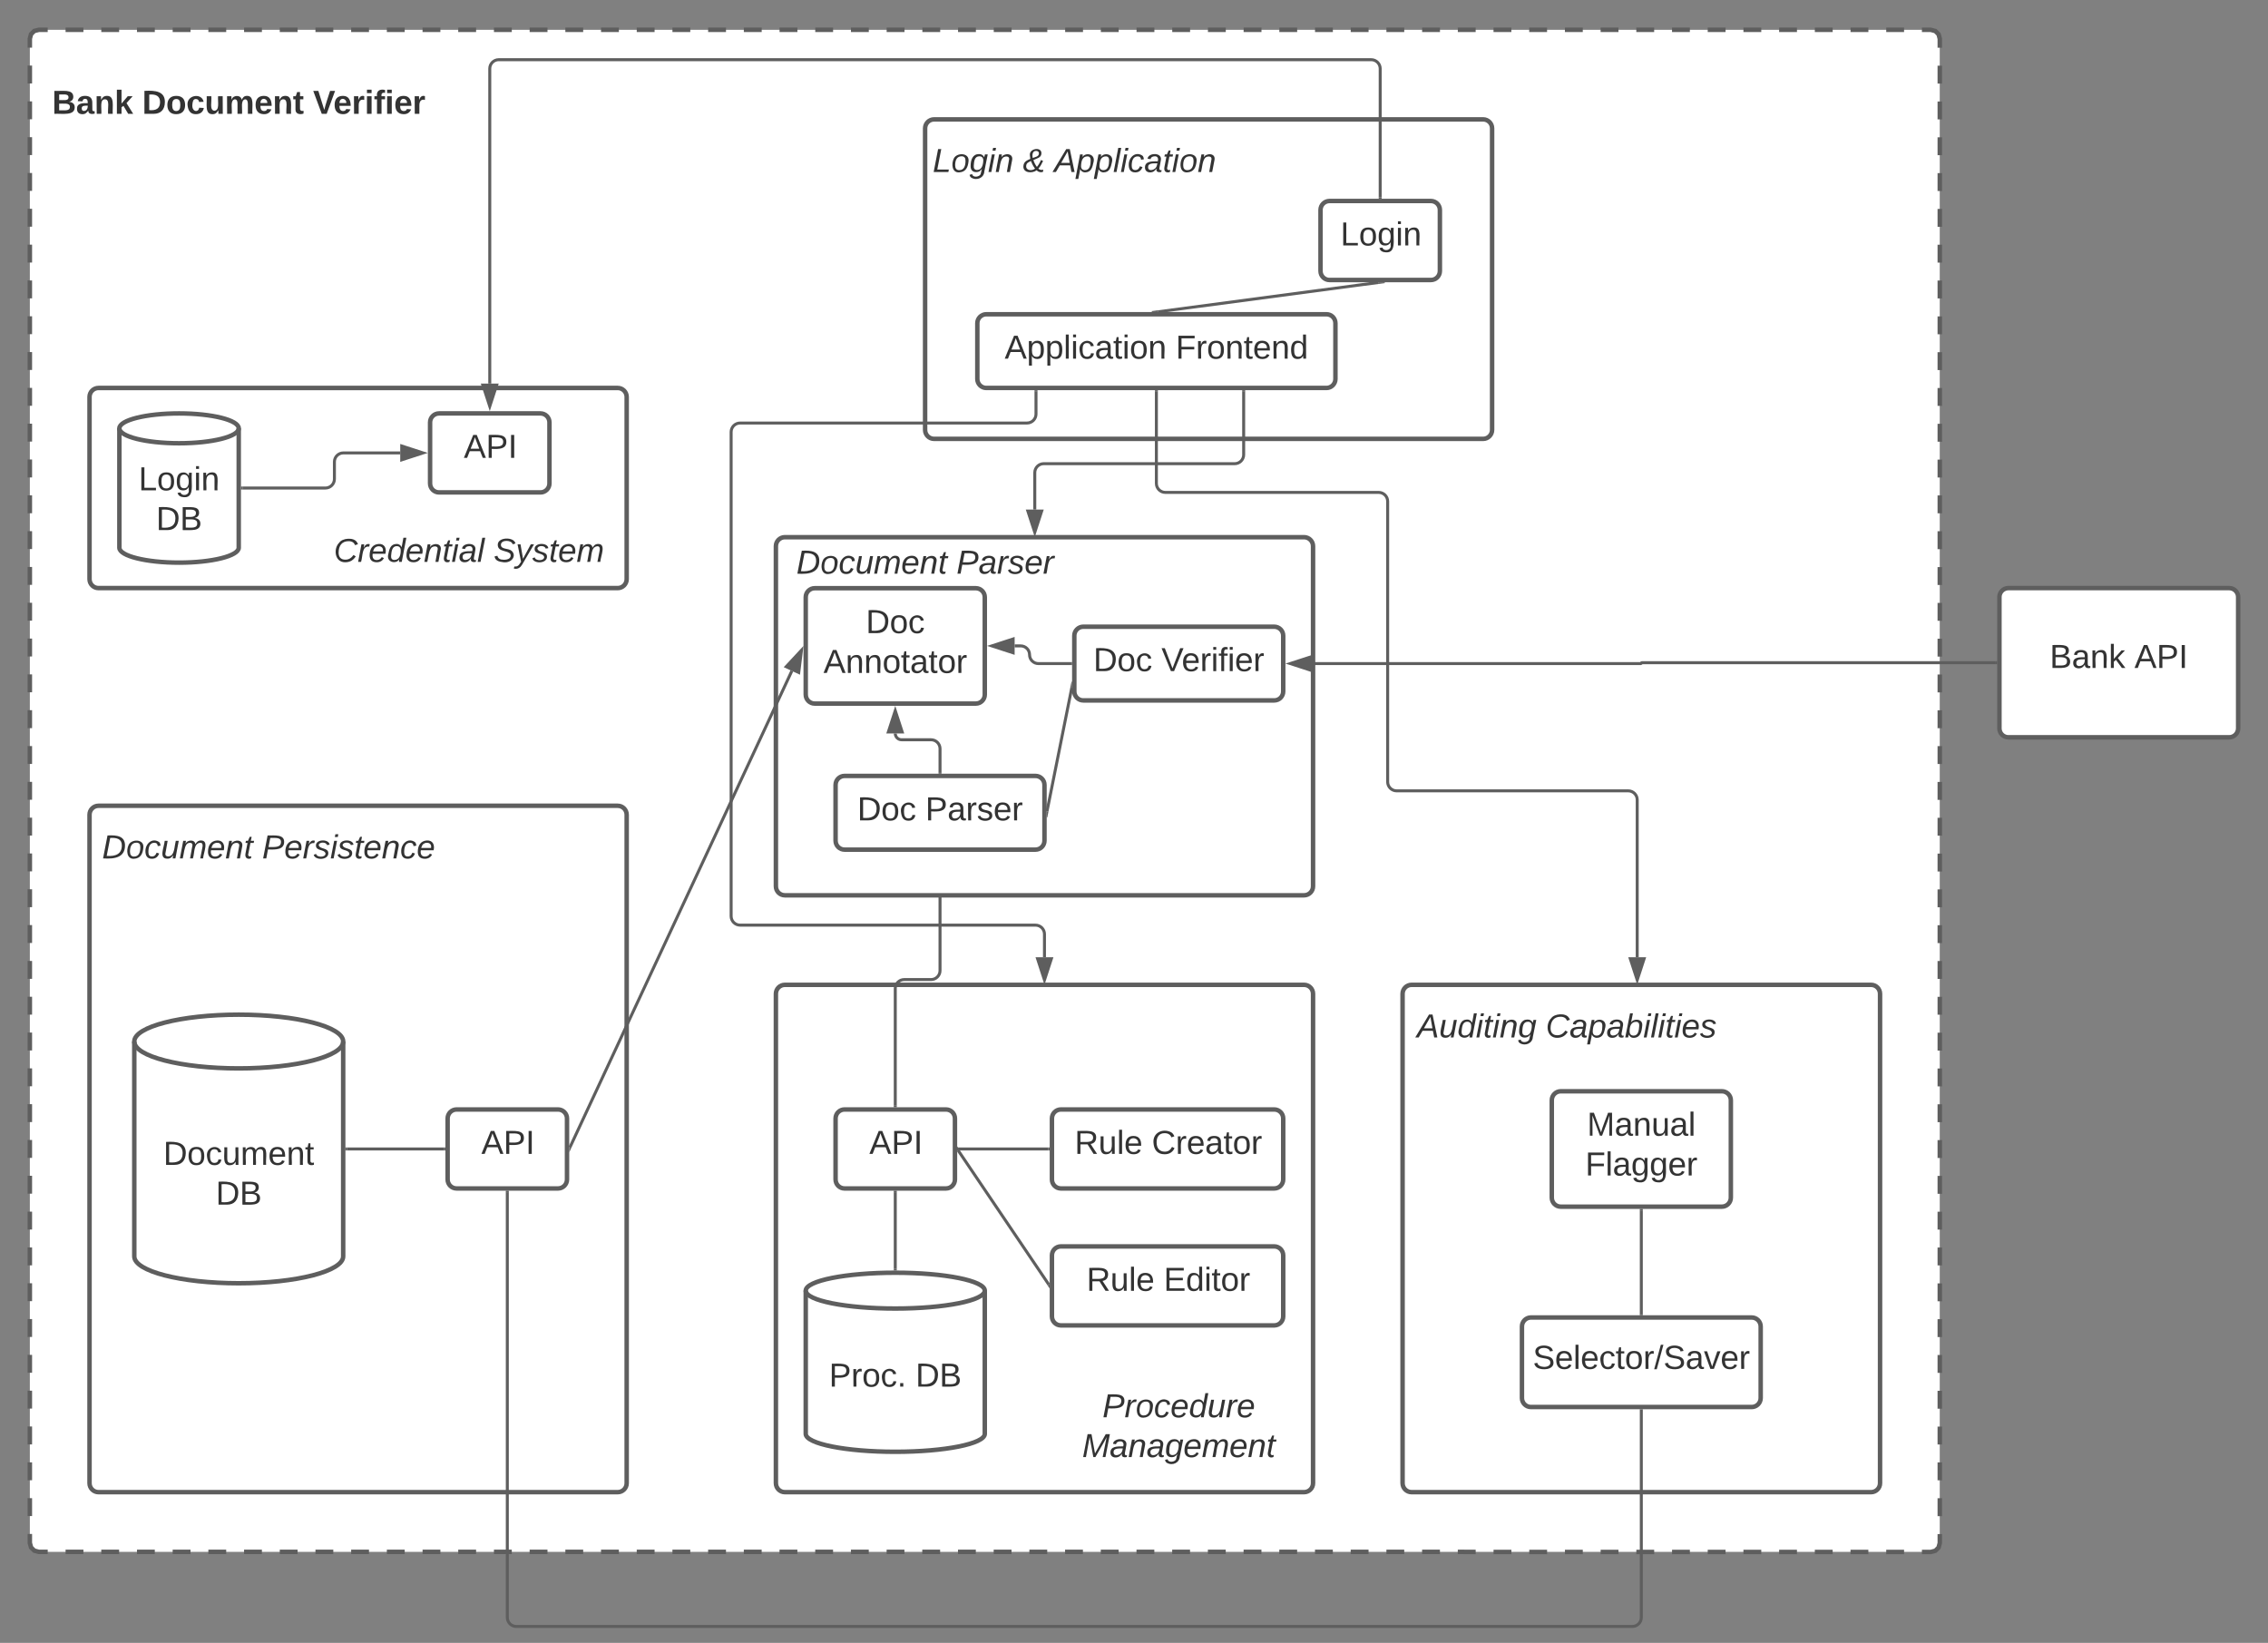 <svg xmlns="http://www.w3.org/2000/svg" xmlns:xlink="http://www.w3.org/1999/xlink" xmlns:lucid="lucid" width="1520" height="1101"><rect width="100%" height="100%" fill="#808080" stroke="none"/><g transform="translate(-400 -100)" lucid:page-tab-id="0_0"><path d="M420 126c0-3.3 2.7-6 6-6h1268c3.3 0 6 2.7 6 6v1008c0 3.3-2.7 6-6 6H426c-3.3 0-6-2.7-6-6z" fill="#fff"/><path d="M443.94 120h11.97m11.97 0h11.96m11.96 0h11.95m11.97 0h11.96m11.96 0h11.96m11.97 0h11.96m11.96 0h11.95m11.97 0h11.96m11.96 0h11.96m11.96 0h11.97m11.96 0h11.95m11.96 0h11.98m11.96 0H743m11.96 0h11.96m11.97 0h11.95m11.96 0h11.97m11.97 0h11.96m11.96 0h11.96m11.96 0h11.97m11.96 0h11.97m11.96 0h11.97m11.96 0h11.96m11.96 0h11.97m11.96 0h11.97m11.96 0h11.96m11.96 0h11.96m11.96 0h11.96m11.97 0h11.97m11.96 0h11.96m11.95 0h11.97m11.96 0h11.96m11.96 0h11.97m11.96 0h11.96m11.95 0h11.97m11.96 0h11.96m11.96 0h11.96m11.97 0h11.96m11.95 0h11.96m11.98 0h11.96m11.96 0h11.96m11.96 0h11.97m11.95 0h11.96m11.97 0h11.97m11.96 0h11.96m11.96 0h11.96m11.97 0h11.96m11.97 0h11.96m11.97 0h11.96m11.96 0h11.96m11.97 0h11.96m11.97 0h11.96m11.96 0h11.96m11.96 0h5.98l3.03.82 2.15 2.15.82 3.03v6m0 12v12m0 12v12m0 12v12m0 12v12m0 12v12m0 12v12m0 12v12m0 12v12m0 12v12m0 12v12m0 12v12m0 12v12m0 12v12m0 12v12m0 12v12m0 12v12m0 12v12m0 12v12m0 12v12m0 12v12m0 12v12m0 12v12m0 12v12m0 12v12m0 12v12m0 12v12m0 12v12m0 12v12m0 12v12m0 12v12m0 12v12m0 12v12m0 12v12m0 12v12m0 12v12m0 12v12m0 12v12m0 12v12m0 12v12m0 12v12m0 12v12m0 12v6l-.82 3.03-2.15 2.15-3.03.82h-5.98m-11.96 0h-11.97m-11.97 0h-11.96m-11.96 0h-11.95m-11.97 0h-11.96m-11.96 0h-11.96m-11.97 0h-11.96m-11.96 0h-11.95m-11.97 0h-11.96m-11.96 0h-11.96m-11.96 0h-11.97m-11.96 0h-11.95m-11.96 0h-11.98m-11.96 0H1377m-11.96 0h-11.96m-11.97 0h-11.95m-11.96 0h-11.97m-11.97 0h-11.96m-11.96 0h-11.96m-11.96 0h-11.97m-11.96 0h-11.97m-11.96 0h-11.97m-11.96 0h-11.96m-11.96 0h-11.97m-11.96 0h-11.97m-11.96 0h-11.96m-11.96 0h-11.96m-11.96 0h-11.96m-11.97 0h-11.97m-11.96 0H994.2m-11.95 0h-11.97m-11.96 0h-11.96m-11.96 0h-11.97m-11.96 0H898.5m-11.95 0h-11.97m-11.96 0h-11.96m-11.96 0h-11.96m-11.97 0H802.8m-11.95 0H778.9m-11.98 0h-11.96m-11.96 0h-11.96m-11.96 0H707.1m-11.95 0H683.2m-11.97 0h-11.97m-11.96 0h-11.96m-11.96 0h-11.96m-11.97 0H587.5m-11.97 0h-11.96m-11.97 0h-11.96m-11.96 0h-11.96m-11.97 0H491.8m-11.97 0h-11.96m-11.96 0h-11.96m-11.96 0H426l-3.03-.82-2.15-2.15-.82-3.03v-6m0-12v-12m0-12v-12m0-12v-12m0-12v-12m0-12v-12m0-12v-12m0-12v-12m0-12v-12m0-12v-12m0-12v-12m0-12v-12m0-12v-12m0-12v-12m0-12v-12m0-12v-12m0-12v-12m0-12v-12m0-12v-12m0-12v-12m0-12v-12m0-12v-12m0-12v-12m0-12v-12m0-12v-12m0-12v-12m0-12v-12m0-12v-12m0-12v-12m0-12v-12m0-12v-12m0-12v-12m0-12v-12m0-12v-12m0-12v-12m0-12v-12m0-12v-12m0-12v-12m0-12v-12m0-12v-12m0-12v-12m0-12v-12m0-12v-6l.82-3.03 2.15-2.15L426 120h5.98" stroke="#5e5e5e" stroke-width="3" fill="none"/><path d="M420 146c0-3.3 2.7-6 6-6h268c3.3 0 6 2.7 6 6v51.33c0 3.32-2.7 6-6 6H426c-3.3 0-6-2.68-6-6z" stroke="#000" stroke-opacity="0" stroke-width="3" fill="#fff" fill-opacity="0"/><use xlink:href="#a" transform="matrix(1,0,0,1,425,145) translate(9.938 31.278)"/><use xlink:href="#b" transform="matrix(1,0,0,1,425,145) translate(70.309 31.278)"/><use xlink:href="#c" transform="matrix(1,0,0,1,425,145) translate(184.815 31.278)"/><path d="M460 366c0-3.3 2.7-6 6-6h348c3.3 0 6 2.7 6 6v122.12c0 3.3-2.7 6-6 6H466c-3.3 0-6-2.7-6-6z" stroke="#5e5e5e" stroke-width="3" fill="#fff"/><path d="M608.24 455.4c0-3.3 2.68-6 6-6H814c3.3 0 6 2.7 6 6v32.72c0 3.3-2.7 6-6 6H614.24c-3.32 0-6-2.7-6-6z" stroke="#000" stroke-opacity="0" stroke-width="3" fill="#fff" fill-opacity="0"/><use xlink:href="#d" transform="matrix(1,0,0,1,613.235,454.412) translate(10.414 22.153)"/><use xlink:href="#e" transform="matrix(1,0,0,1,613.235,454.412) translate(117.574 22.153)"/><path d="M560 467.06c0 5.52-17.9 10-40 10s-40-4.48-40-10v-80c0-5.52 17.9-10 40-10s40 4.48 40 10z" stroke="#5e5e5e" stroke-width="3" fill="#fff"/><path d="M560 387.06c0 5.52-17.9 10-40 10s-40-4.48-40-10" stroke="#5e5e5e" stroke-width="3" fill="none"/><use xlink:href="#f" transform="matrix(1,0,0,1,485,402.059) translate(7.87 26.528)"/><use xlink:href="#g" transform="matrix(1,0,0,1,485,402.059) translate(19.599 53.194)"/><path d="M688.24 383.06c0-3.3 2.68-6 6-6h68c3.3 0 6 2.7 6 6V424c0 3.3-2.7 6-6 6h-68c-3.32 0-6-2.7-6-6z" stroke="#5e5e5e" stroke-width="3" fill="#fff"/><use xlink:href="#h" transform="matrix(1,0,0,1,700.235,389.059) translate(10.599 17.778)"/><path d="M562.5 427.06h55.62c3.3 0 6-2.7 6-6v-11.53c0-3.3 2.68-6 6-6h38.1" stroke="#5e5e5e" stroke-width="2" fill="none"/><path d="M562.53 428.06h-1.03v-2h1.03z" fill="#5e5e5e"/><path d="M683.5 403.53l-14.27 4.63v-9.27z" stroke="#5e5e5e" stroke-width="2" fill="#5e5e5e"/><path d="M1080 532.86h4.08c3.27 0 5.92 2.65 5.92 5.92s2.65 5.93 5.92 5.93h21.58" stroke="#5e5e5e" stroke-width="2" fill="none"/><path d="M1064.74 532.86l14.26-4.64v9.27z" stroke="#5e5e5e" stroke-width="2" fill="#5e5e5e"/><path d="M1118.5 545.7h-1.03v-2h1.03z" fill="#5e5e5e"/><path d="M920 766c0-3.3 2.7-6 6-6h348c3.3 0 6 2.7 6 6v328c0 3.3-2.7 6-6 6H926c-3.3 0-6-2.7-6-6z" stroke="#5e5e5e" stroke-width="3" fill="#fff"/><path d="M1060 1060.94c0 6.63-26.86 12-60 12s-60-5.37-60-12v-96c0-6.63 26.86-12 60-12s60 5.37 60 12z" stroke="#5e5e5e" stroke-width="3" fill="#fff"/><path d="M1060 964.94c0 6.63-26.86 12-60 12s-60-5.37-60-12" stroke="#5e5e5e" stroke-width="3" fill="none"/><use xlink:href="#i" transform="matrix(1,0,0,1,945,981.941) translate(10.617 47.34)"/><use xlink:href="#g" transform="matrix(1,0,0,1,945,981.941) translate(68.58 47.34)"/><path d="M960 849.53c0-3.3 2.7-6 6-6h68c3.3 0 6 2.7 6 6v40.94c0 3.3-2.7 6-6 6h-68c-3.3 0-6-2.7-6-6z" stroke="#5e5e5e" stroke-width="3" fill="#fff"/><use xlink:href="#h" transform="matrix(1,0,0,1,972,855.529) translate(10.599 17.778)"/><path d="M1000 898.97v51.47" stroke="#5e5e5e" stroke-width="2" fill="none"/><path d="M1001 899h-2v-1.03h2zM1001 951.48l-1-.04-1 .03v-1.06h2z" fill="#5e5e5e"/><path d="M1030 689.4v61.07c0 3.3-2.7 6-6 6h-18c-3.3 0-6 2.7-6 6v78.56" stroke="#5e5e5e" stroke-width="2" fill="none"/><path d="M1030 674.15l4.64 14.26h-9.28z" stroke="#5e5e5e" stroke-width="2" fill="#5e5e5e"/><path d="M1001 842.03h-2V841h2z" fill="#5e5e5e"/><path d="M1120 1033.06c0-3.3 2.7-6 6-6h128c3.3 0 6 2.7 6 6v51.33c0 3.3-2.7 6-6 6h-128c-3.3 0-6-2.7-6-6z" stroke="#000" stroke-opacity="0" stroke-width="3" fill="#fff" fill-opacity="0"/><use xlink:href="#j" transform="matrix(1,0,0,1,1125,1032.059) translate(13.827 17.778)"/><use xlink:href="#k" transform="matrix(1,0,0,1,1125,1032.059) translate(0.247 44.444)"/><path d="M460 646c0-3.3 2.7-6 6-6h348c3.3 0 6 2.7 6 6v448c0 3.3-2.7 6-6 6H466c-3.3 0-6-2.7-6-6zM1740 500.12c0-3.32 2.7-6 6-6h148c3.3 0 6 2.68 6 6v88c0 3.3-2.7 6-6 6h-148c-3.3 0-6-2.7-6-6z" stroke="#5e5e5e" stroke-width="3" fill="#fff"/><use xlink:href="#l" transform="matrix(1,0,0,1,1752,506.118) translate(21.704 41.528)"/><use xlink:href="#m" transform="matrix(1,0,0,1,1752,506.118) translate(78.494 41.528)"/><path d="M460 646c0-3.3 2.7-6 6-6h228c3.3 0 6 2.7 6 6v48c0 3.3-2.7 6-6 6H466c-3.3 0-6-2.7-6-6z" stroke="#000" stroke-opacity="0" stroke-width="3" fill="#fff" fill-opacity="0"/><use xlink:href="#n" transform="matrix(1,0,0,1,465,645) translate(3.395 30.278)"/><use xlink:href="#o" transform="matrix(1,0,0,1,465,645) translate(110.679 30.278)"/><path d="M630 942c0 9.94-31.34 18-70 18s-70-8.06-70-18V798c0-9.94 31.34-18 70-18s70 8.06 70 18z" stroke="#5e5e5e" stroke-width="3" fill="#fff"/><path d="M630 798c0 9.94-31.34 18-70 18s-70-8.06-70-18" stroke="#5e5e5e" stroke-width="3" fill="none"/><use xlink:href="#p" transform="matrix(1,0,0,1,495,821) translate(14.444 59.653)"/><use xlink:href="#g" transform="matrix(1,0,0,1,495,821) translate(49.599 86.319)"/><path d="M700 849.53c0-3.3 2.7-6 6-6h68c3.3 0 6 2.7 6 6v40.94c0 3.3-2.7 6-6 6h-68c-3.3 0-6-2.7-6-6z" stroke="#5e5e5e" stroke-width="3" fill="#fff"/><use xlink:href="#h" transform="matrix(1,0,0,1,712,855.529) translate(10.599 17.778)"/><path d="M632.5 870h65" stroke="#5e5e5e" stroke-width="2" fill="none"/><path d="M632.53 871h-1.03v-2h1.03zM698.5 871h-1.03v-2h1.03z" fill="#5e5e5e"/><path d="M1105 941.3c0-3.32 2.7-6 6-6h143c3.3 0 6 2.68 6 6v40.94c0 3.3-2.7 6-6 6h-143c-3.3 0-6-2.7-6-6z" stroke="#5e5e5e" stroke-width="3" fill="#fff"/><use xlink:href="#q" transform="matrix(1,0,0,1,1117,947.294) translate(11.185 17.778)"/><use xlink:href="#r" transform="matrix(1,0,0,1,1117,947.294) translate(62.914 17.778)"/><path d="M920 466c0-3.3 2.7-6 6-6h348c3.3 0 6 2.7 6 6v228c0 3.3-2.7 6-6 6H926c-3.3 0-6-2.7-6-6z" stroke="#5e5e5e" stroke-width="3" fill="#fff"/><path d="M920 466c0-3.3 2.7-6 6-6h188c3.3 0 6 2.7 6 6v24.3c0 3.32-2.7 6-6 6H926c-3.3 0-6-2.68-6-6z" stroke="#000" stroke-opacity="0" stroke-width="3" fill="#fff" fill-opacity="0"/><use xlink:href="#n" transform="matrix(1,0,0,1,925,465) translate(8.704 19.465)"/><use xlink:href="#s" transform="matrix(1,0,0,1,925,465) translate(115.988 19.465)"/><path d="M940 500.2c0-3.32 2.7-6 6-6h108c3.3 0 6 2.68 6 6v65.32c0 3.32-2.7 6-6 6H946c-3.3 0-6-2.68-6-6z" stroke="#5e5e5e" stroke-width="3" fill="#fff"/><use xlink:href="#t" transform="matrix(1,0,0,1,952,506.19) translate(28.278 18.111)"/><use xlink:href="#u" transform="matrix(1,0,0,1,952,506.19) translate(-0.117 44.778)"/><path d="M1120 526c0-3.3 2.7-6 6-6h128c3.3 0 6 2.7 6 6v37.4c0 3.33-2.7 6-6 6h-128c-3.3 0-6-2.67-6-6z" stroke="#5e5e5e" stroke-width="3" fill="#fff"/><use xlink:href="#v" transform="matrix(1,0,0,1,1132,532) translate(0.747 17.778)"/><use xlink:href="#w" transform="matrix(1,0,0,1,1132,532) translate(46.364 17.778)"/><path d="M960 626c0-3.3 2.7-6 6-6h128c3.3 0 6 2.7 6 6v37.4c0 3.33-2.7 6-6 6H966c-3.3 0-6-2.67-6-6z" stroke="#5e5e5e" stroke-width="3" fill="#fff"/><use xlink:href="#v" transform="matrix(1,0,0,1,972,632) translate(2.537 17.778)"/><use xlink:href="#x" transform="matrix(1,0,0,1,972,632) translate(48.154 17.778)"/><path d="M1118.3 560.93l-16.6 82.8" stroke="#5e5e5e" stroke-width="2" fill="none"/><path d="M1118.5 556.9v4.1l-1.18-.24.8-3.95zM1102.68 643.9l-.8 3.94-.38-.07v-4.1z" fill="#5e5e5e"/><path d="M1080 532.86h4.08c3.27 0 5.92 2.65 5.92 5.92s2.65 5.93 5.92 5.93h21.58" stroke="#5e5e5e" stroke-width="2" fill="none"/><path d="M1064.74 532.86l14.26-4.64v9.27z" stroke="#5e5e5e" stroke-width="2" fill="#5e5e5e"/><path d="M1117.47 544.7h1.03M1030 617.5v-15.74c0-3.3-2.7-6-6-6h-19.76c-2.34 0-4.24-1.9-4.24-4.23" stroke="#5e5e5e" stroke-width="2" fill="none"/><path d="M1031 618.5h-2v-1.03h2z" fill="#5e5e5e"/><path d="M1000 576.26l4.64 14.27h-9.28z" stroke="#5e5e5e" stroke-width="2" fill="#5e5e5e"/><path d="M1280 544.7h219.7c.17 0 .3-.13.3-.3 0-.15.13-.28.3-.28h237.2" stroke="#5e5e5e" stroke-width="2" fill="none"/><path d="M1264.74 544.7l14.26-4.63v9.27z" stroke="#5e5e5e" stroke-width="2" fill="#5e5e5e"/><path d="M1738.5 545.12h-1.03v-2h1.03z" fill="#5e5e5e"/><path d="M1105 849.53c0-3.3 2.7-6 6-6h143c3.3 0 6 2.7 6 6v40.94c0 3.3-2.7 6-6 6h-143c-3.3 0-6-2.7-6-6z" stroke="#5e5e5e" stroke-width="3" fill="#fff"/><use xlink:href="#q" transform="matrix(1,0,0,1,1117,855.529) translate(3.191 17.778)"/><use xlink:href="#y" transform="matrix(1,0,0,1,1117,855.529) translate(54.92 17.778)"/><path d="M781.92 869.03l148.77-319.4" stroke="#5e5e5e" stroke-width="2" fill="none"/><path d="M782.84 869.43l-1.34 2.88v-3.5z" fill="#5e5e5e"/><path d="M937.13 535.8l-1.82 14.88-8.4-3.9z" stroke="#5e5e5e" stroke-width="2" fill="#5e5e5e"/><path d="M1340 766c0-3.3 2.7-6 6-6h308c3.3 0 6 2.7 6 6v328c0 3.3-2.7 6-6 6h-308c-3.3 0-6-2.7-6-6z" stroke="#5e5e5e" stroke-width="3" fill="#fff"/><path d="M1340 766c0-3.3 2.7-6 6-6h208c3.3 0 6 2.7 6 6v48c0 3.3-2.7 6-6 6h-208c-3.3 0-6-2.7-6-6z" stroke="#000" stroke-opacity="0" stroke-width="3" fill="#fff" fill-opacity="0"/><use xlink:href="#z" transform="matrix(1,0,0,1,1345,765) translate(4.599 30.278)"/><use xlink:href="#A" transform="matrix(1,0,0,1,1345,765) translate(90.895 30.278)"/><path d="M1420 988.94c0-3.3 2.7-6 6-6h148c3.3 0 6 2.7 6 6v48c0 3.3-2.7 6-6 6h-148c-3.3 0-6-2.7-6-6z" stroke="#5e5e5e" stroke-width="3" fill="#fff"/><use xlink:href="#B" transform="matrix(1,0,0,1,1432,994.941) translate(-4.747 22.444)"/><path d="M1440 837.33c0-3.3 2.7-6 6-6h108c3.3 0 6 2.7 6 6v65.34c0 3.3-2.7 6-6 6h-108c-3.3 0-6-2.7-6-6z" stroke="#5e5e5e" stroke-width="3" fill="#fff"/><use xlink:href="#C" transform="matrix(1,0,0,1,1452,843.333) translate(11.642 17.778)"/><use xlink:href="#D" transform="matrix(1,0,0,1,1452,843.333) translate(10.438 44.444)"/><path d="M1500 1045.44V1184c0 3.3-2.7 6-6 6H746c-3.3 0-6-2.7-6-6V898.97" stroke="#5e5e5e" stroke-width="2" fill="none"/><path d="M1501 1045.47h-2v-1.03h2zM741 899h-2v-1.03h2z" fill="#5e5e5e"/><path d="M1500 911.17v69.27" stroke="#5e5e5e" stroke-width="2" fill="none"/><path d="M1501 911.2h-2v-1.03h2zM1501 981.44h-2v-1.02h2z" fill="#5e5e5e"/><path d="M1042.5 870h60" stroke="#5e5e5e" stroke-width="2" fill="none"/><path d="M1042.53 871h-1.03v-2h1.03zM1103.5 871h-1.03v-2h1.03z" fill="#5e5e5e"/><path d="M1102.94 960.94l-60.88-90.1" stroke="#5e5e5e" stroke-width="2" fill="none"/><path d="M1103.5 963.55l-1.4-2.08 1.4-.94zM1042.9 870.3l-1.4.94v-3.03z" fill="#5e5e5e"/><path d="M1020 186c0-3.3 2.7-6 6-6h368c3.3 0 6 2.7 6 6v202.12c0 3.3-2.7 6-6 6h-368c-3.3 0-6-2.7-6-6z" stroke="#5e5e5e" stroke-width="3" fill="#fff"/><path d="M1020 186c0-3.3 2.7-6 6-6h188c3.3 0 6 2.7 6 6v48c0 3.3-2.7 6-6 6h-188c-3.3 0-6-2.7-6-6z" stroke="#000" stroke-opacity="0" stroke-width="3" fill="#fff" fill-opacity="0"/><use xlink:href="#E" transform="matrix(1,0,0,1,1025,185) translate(0.062 30.278)"/><use xlink:href="#F" transform="matrix(1,0,0,1,1025,185) translate(60.494 30.278)"/><use xlink:href="#G" transform="matrix(1,0,0,1,1025,185) translate(81.481 30.278)"/><path d="M728.24 357.06V146c0-3.3 2.68-6 6-6H1319c3.3 0 6 2.7 6 6v86.2" stroke="#5e5e5e" stroke-width="2" fill="none"/><path d="M728.24 372.32l-4.64-14.26h9.27z" stroke="#5e5e5e" stroke-width="2" fill="#5e5e5e"/><path d="M1326 233.2h-2v-1.02h2z" fill="#5e5e5e"/><path d="M1285 240.7c0-3.3 2.7-6 6-6h68c3.3 0 6 2.7 6 6v40.95c0 3.3-2.7 6-6 6h-68c-3.3 0-6-2.7-6-6z" stroke="#5e5e5e" stroke-width="3" fill="#fff"/><g><use xlink:href="#H" transform="matrix(1,0,0,1,1297,246.706) translate(1.37 17.778)"/></g><path d="M1055 316.6c0-3.33 2.7-6 6-6h228c3.3 0 6 2.67 6 6V354c0 3.3-2.7 6-6 6h-228c-3.3 0-6-2.7-6-6z" stroke="#5e5e5e" stroke-width="3" fill="#fff"/><g><use xlink:href="#I" transform="matrix(1,0,0,1,1067,322.588) translate(6.302 17.778)"/><use xlink:href="#J" transform="matrix(1,0,0,1,1067,322.588) translate(120.932 17.778)"/></g><path d="M1176 308.96l148-19.68" stroke="#5e5e5e" stroke-width="2" fill="none"/><path d="M1176.03 309.1h-4.06l-.08-.6 3.98-.54zM1328.1 289.74l-3.98.53-.15-1.12h4.06z" fill="#5e5e5e"/><path d="M1094.32 362.5v15c0 3.3-2.68 6-6 6H896c-3.3 0-6 2.7-6 6V714c0 3.3 2.7 6 6 6h198c3.3 0 6 2.7 6 6v15.5" stroke="#5e5e5e" stroke-width="2" fill="none"/><path d="M1095.32 362.53h-2v-1.03h2z" fill="#5e5e5e"/><path d="M1100 756.76l-4.64-14.26h9.28z" stroke="#5e5e5e" stroke-width="2" fill="#5e5e5e"/><path d="M1175 362.5V424c0 3.3 2.7 6 6 6h143c3.3 0 6 2.7 6 6v188c0 3.3 2.7 6 6 6h155.25c3.3 0 6 2.7 6 6v105.5" stroke="#5e5e5e" stroke-width="2" fill="none"/><path d="M1176 362.53h-2v-1.03h2z" fill="#5e5e5e"/><path d="M1497.25 756.76l-4.64-14.26h9.28z" stroke="#5e5e5e" stroke-width="2" fill="#5e5e5e"/><path d="M1233.5 362.5v42.25c0 3.3-2.7 6-6 6h-128c-3.3 0-6 2.7-6 6v24.75" stroke="#5e5e5e" stroke-width="2" fill="none"/><path d="M1234.5 362.53h-2v-1.03h2z" fill="#5e5e5e"/><path d="M1093.5 456.76l-4.64-14.26h9.28z" stroke="#5e5e5e" stroke-width="2" fill="#5e5e5e"/><defs><path fill="#333" d="M182-130c37 4 62 22 62 59C244 23 116-4 24 0v-248c84 5 203-23 205 63 0 31-19 50-47 55zM76-148c40-3 101 13 101-30 0-44-60-28-101-31v61zm0 110c48-3 116 14 116-37 0-48-69-32-116-35v72" id="K"/><path fill="#333" d="M133-34C117-15 103 5 69 4 32 3 11-16 11-54c-1-60 55-63 116-61 1-26-3-47-28-47-18 1-26 9-28 27l-52-2c7-38 36-58 82-57s74 22 75 68l1 82c-1 14 12 18 25 15v27c-30 8-71 5-69-32zm-48 3c29 0 43-24 42-57-32 0-66-3-65 30 0 17 8 27 23 27" id="L"/><path fill="#333" d="M135-194c87-1 58 113 63 194h-50c-7-57 23-157-34-157-59 0-34 97-39 157H25l-1-190h47c2 12-1 28 3 38 12-26 28-41 61-42" id="M"/><path fill="#333" d="M147 0L96-86 75-71V0H25v-261h50v150l67-79h53l-66 74L201 0h-54" id="N"/><g id="a"><use transform="matrix(0.062,0,0,0.062,0,0)" xlink:href="#K"/><use transform="matrix(0.062,0,0,0.062,15.988,0)" xlink:href="#L"/><use transform="matrix(0.062,0,0,0.062,28.333,0)" xlink:href="#M"/><use transform="matrix(0.062,0,0,0.062,41.852,0)" xlink:href="#N"/></g><path fill="#333" d="M24-248c120-7 223 5 221 122C244-46 201 0 124 0H24v-248zM76-40c74 7 117-18 117-86 0-67-45-88-117-82v168" id="O"/><path fill="#333" d="M110-194c64 0 96 36 96 99 0 64-35 99-97 99-61 0-95-36-95-99 0-62 34-99 96-99zm-1 164c35 0 45-28 45-65 0-40-10-65-43-65-34 0-45 26-45 65 0 36 10 65 43 65" id="P"/><path fill="#333" d="M190-63c-7 42-38 67-86 67-59 0-84-38-90-98-12-110 154-137 174-36l-49 2c-2-19-15-32-35-32-30 0-35 28-38 64-6 74 65 87 74 30" id="Q"/><path fill="#333" d="M85 4C-2 5 27-109 22-190h50c7 57-23 150 33 157 60-5 35-97 40-157h50l1 190h-47c-2-12 1-28-3-38-12 25-28 42-61 42" id="R"/><path fill="#333" d="M220-157c-53 9-28 100-34 157h-49v-107c1-27-5-49-29-50C55-147 81-57 75 0H25l-1-190h47c2 12-1 28 3 38 10-53 101-56 108 0 13-22 24-43 59-42 82 1 51 116 57 194h-49v-107c-1-25-5-48-29-50" id="S"/><path fill="#333" d="M185-48c-13 30-37 53-82 52C43 2 14-33 14-96s30-98 90-98c62 0 83 45 84 108H66c0 31 8 55 39 56 18 0 30-7 34-22zm-45-69c5-46-57-63-70-21-2 6-4 13-4 21h74" id="T"/><path fill="#333" d="M115-3C79 11 28 4 28-45v-112H4v-33h27l15-45h31v45h36v33H77v99c-1 23 16 31 38 25v30" id="U"/><g id="b"><use transform="matrix(0.062,0,0,0.062,0,0)" xlink:href="#O"/><use transform="matrix(0.062,0,0,0.062,15.988,0)" xlink:href="#P"/><use transform="matrix(0.062,0,0,0.062,29.506,0)" xlink:href="#Q"/><use transform="matrix(0.062,0,0,0.062,41.852,0)" xlink:href="#R"/><use transform="matrix(0.062,0,0,0.062,55.37,0)" xlink:href="#S"/><use transform="matrix(0.062,0,0,0.062,75.123,0)" xlink:href="#T"/><use transform="matrix(0.062,0,0,0.062,87.469,0)" xlink:href="#M"/><use transform="matrix(0.062,0,0,0.062,100.988,0)" xlink:href="#U"/></g><path fill="#333" d="M147 0H94L2-248h55l64 206c17-72 42-137 63-206h54" id="V"/><path fill="#333" d="M135-150c-39-12-60 13-60 57V0H25l-1-190h47c2 13-1 29 3 40 6-28 27-53 61-41v41" id="W"/><path fill="#333" d="M25-224v-37h50v37H25zM25 0v-190h50V0H25" id="X"/><path fill="#333" d="M121-226c-27-7-43 5-38 36h38v33H83V0H34v-157H6v-33h28c-9-59 32-81 87-68v32" id="Y"/><g id="c"><use transform="matrix(0.062,0,0,0.062,0,0)" xlink:href="#V"/><use transform="matrix(0.062,0,0,0.062,13.58,0)" xlink:href="#T"/><use transform="matrix(0.062,0,0,0.062,25.926,0)" xlink:href="#W"/><use transform="matrix(0.062,0,0,0.062,34.568,0)" xlink:href="#X"/><use transform="matrix(0.062,0,0,0.062,40.741,0)" xlink:href="#Y"/><use transform="matrix(0.062,0,0,0.062,48.086,0)" xlink:href="#X"/><use transform="matrix(0.062,0,0,0.062,54.259,0)" xlink:href="#T"/><use transform="matrix(0.062,0,0,0.062,66.605,0)" xlink:href="#W"/></g><path fill="#333" d="M125-24c46 0 70-25 89-51l25 16C214-24 183 4 123 4 8 4-5-146 60-208c32-50 158-61 191-5 5 7 9 14 11 22l-32 10c-9-28-33-43-69-43-74 0-108 51-108 125 0 46 24 75 72 75" id="Z"/><path fill="#333" d="M66-151c12-25 30-51 66-40l-6 26C45-176 58-65 38 0H6l36-190h30" id="aa"/><path fill="#333" d="M111-194c62-3 86 47 72 106H45c-7 38 6 69 45 68 27-1 43-14 53-32l24 11C152-15 129 4 87 4 38 3 12-23 12-71c0-70 32-119 99-123zm44 81c14-66-71-72-95-28-4 8-8 17-11 28h106" id="ab"/><path fill="#333" d="M133-28C103 26-5 8 13-77c13-62 24-115 90-117 29-1 46 15 56 35l19-102h32L160 0h-30zM45-64c-2 27 10 43 35 43 54-1 69-50 69-103 0-29-15-46-42-46-53-1-58 58-62 106" id="ac"/><path fill="#333" d="M67-158c22-48 132-52 116 29L158 0h-32l25-140c3-38-53-32-70-12C52-117 51-52 38 0H6l36-190h30" id="ad"/><path fill="#333" d="M51-54c-9 22 5 41 31 30L79-1C43 14 10-4 19-52l22-115H19l5-23h22l19-43h21l-9 43h35l-4 23H73" id="ae"/><path fill="#333" d="M50-231l6-30h32l-6 30H50zM6 0l37-190h31L37 0H6" id="af"/><path fill="#333" d="M165-48c-4 18 1 34 23 27l-3 20c-29 8-62 0-52-35h-2C116-14 99 4 63 4 30 4 8-16 8-49c0-68 71-67 138-67 10-26 0-56-31-54-26 1-42 9-47 31l-32-5c8-67 160-71 144 15-5 28-9 54-15 81zM42-50c3 52 80 24 89-6 7-12 7-24 11-38-47 1-103-4-100 44" id="ag"/><path fill="#333" d="M6 0l50-261h32L37 0H6" id="ah"/><g id="d"><use transform="matrix(0.062,0,0,0.062,0,0)" xlink:href="#Z"/><use transform="matrix(0.062,0,0,0.062,15.988,0)" xlink:href="#aa"/><use transform="matrix(0.062,0,0,0.062,23.333,0)" xlink:href="#ab"/><use transform="matrix(0.062,0,0,0.062,35.679,0)" xlink:href="#ac"/><use transform="matrix(0.062,0,0,0.062,48.025,0)" xlink:href="#ab"/><use transform="matrix(0.062,0,0,0.062,60.37,0)" xlink:href="#ad"/><use transform="matrix(0.062,0,0,0.062,72.716,0)" xlink:href="#ae"/><use transform="matrix(0.062,0,0,0.062,78.889,0)" xlink:href="#af"/><use transform="matrix(0.062,0,0,0.062,83.765,0)" xlink:href="#ag"/><use transform="matrix(0.062,0,0,0.062,96.111,0)" xlink:href="#ah"/></g><path fill="#333" d="M194-120c59 52 2 134-86 124-53-6-90-18-98-63l31-7c8 30 29 43 70 43 46 0 84-17 71-62-32-43-135-20-137-98-3-89 178-90 191-16l-30 9c-8-48-127-53-127 5 0 53 81 35 115 65" id="ai"/><path fill="#333" d="M198-190L69 30C53 58 25 83-20 72c4-11-1-27 19-22 33-1 43-29 59-52L20-190h32L79-34l84-156h35" id="aj"/><path fill="#333" d="M55-144c13 50 104 24 104 88C159 21 15 23 1-39l26-10c6 40 102 42 102-4-13-50-104-23-104-87 0-71 143-71 148-8l-29 4c-5-35-85-37-89 0" id="ak"/><path fill="#333" d="M248-111c6-24 9-61-24-58-72 9-57 108-77 169h-31l26-142c3-37-50-30-64-10C52-115 50-51 37 0H6l36-190h30c-1 10-6 24-4 32 13-43 101-52 105 5 13-22 29-41 61-41 90 0 28 129 23 194h-31" id="al"/><g id="e"><use transform="matrix(0.062,0,0,0.062,0,0)" xlink:href="#ai"/><use transform="matrix(0.062,0,0,0.062,14.815,0)" xlink:href="#aj"/><use transform="matrix(0.062,0,0,0.062,25.926,0)" xlink:href="#ak"/><use transform="matrix(0.062,0,0,0.062,37.037,0)" xlink:href="#ae"/><use transform="matrix(0.062,0,0,0.062,43.21,0)" xlink:href="#ab"/><use transform="matrix(0.062,0,0,0.062,55.556,0)" xlink:href="#al"/></g><path fill="#333" d="M30 0v-248h33v221h125V0H30" id="am"/><path fill="#333" d="M100-194c62-1 85 37 85 99 1 63-27 99-86 99S16-35 15-95c0-66 28-99 85-99zM99-20c44 1 53-31 53-75 0-43-8-75-51-75s-53 32-53 75 10 74 51 75" id="an"/><path fill="#333" d="M177-190C167-65 218 103 67 71c-23-6-38-20-44-43l32-5c15 47 100 32 89-28v-30C133-14 115 1 83 1 29 1 15-40 15-95c0-56 16-97 71-98 29-1 48 16 59 35 1-10 0-23 2-32h30zM94-22c36 0 50-32 50-73 0-42-14-75-50-75-39 0-46 34-46 75s6 73 46 73" id="ao"/><path fill="#333" d="M24-231v-30h32v30H24zM24 0v-190h32V0H24" id="ap"/><path fill="#333" d="M117-194c89-4 53 116 60 194h-32v-121c0-31-8-49-39-48C34-167 62-67 57 0H25l-1-190h30c1 10-1 24 2 32 11-22 29-35 61-36" id="aq"/><g id="f"><use transform="matrix(0.062,0,0,0.062,0,0)" xlink:href="#am"/><use transform="matrix(0.062,0,0,0.062,12.346,0)" xlink:href="#an"/><use transform="matrix(0.062,0,0,0.062,24.691,0)" xlink:href="#ao"/><use transform="matrix(0.062,0,0,0.062,37.037,0)" xlink:href="#ap"/><use transform="matrix(0.062,0,0,0.062,41.914,0)" xlink:href="#aq"/></g><path fill="#333" d="M30-248c118-7 216 8 213 122C240-48 200 0 122 0H30v-248zM63-27c89 8 146-16 146-99s-60-101-146-95v194" id="ar"/><path fill="#333" d="M160-131c35 5 61 23 61 61C221 17 115-2 30 0v-248c76 3 177-17 177 60 0 33-19 50-47 57zm-97-11c50-1 110 9 110-42 0-47-63-36-110-37v79zm0 115c55-2 124 14 124-45 0-56-70-42-124-44v89" id="as"/><g id="g"><use transform="matrix(0.062,0,0,0.062,0,0)" xlink:href="#ar"/><use transform="matrix(0.062,0,0,0.062,15.988,0)" xlink:href="#as"/></g><path fill="#333" d="M205 0l-28-72H64L36 0H1l101-248h38L239 0h-34zm-38-99l-47-123c-12 45-31 82-46 123h93" id="at"/><path fill="#333" d="M30-248c87 1 191-15 191 75 0 78-77 80-158 76V0H30v-248zm33 125c57 0 124 11 124-50 0-59-68-47-124-48v98" id="au"/><path fill="#333" d="M33 0v-248h34V0H33" id="av"/><g id="h"><use transform="matrix(0.062,0,0,0.062,0,0)" xlink:href="#at"/><use transform="matrix(0.062,0,0,0.062,14.815,0)" xlink:href="#au"/><use transform="matrix(0.062,0,0,0.062,29.63,0)" xlink:href="#av"/></g><path fill="#333" d="M114-163C36-179 61-72 57 0H25l-1-190h30c1 12-1 29 2 39 6-27 23-49 58-41v29" id="aw"/><path fill="#333" d="M96-169c-40 0-48 33-48 73s9 75 48 75c24 0 41-14 43-38l32 2c-6 37-31 61-74 61-59 0-76-41-82-99-10-93 101-131 147-64 4 7 5 14 7 22l-32 3c-4-21-16-35-41-35" id="ax"/><path fill="#333" d="M33 0v-38h34V0H33" id="ay"/><g id="i"><use transform="matrix(0.062,0,0,0.062,0,0)" xlink:href="#au"/><use transform="matrix(0.062,0,0,0.062,14.815,0)" xlink:href="#aw"/><use transform="matrix(0.062,0,0,0.062,22.16,0)" xlink:href="#an"/><use transform="matrix(0.062,0,0,0.062,34.506,0)" xlink:href="#ax"/><use transform="matrix(0.062,0,0,0.062,45.617,0)" xlink:href="#ay"/></g><path fill="#333" d="M238-179c0 84-86 86-175 82L45 0H11l48-248c82 0 179-12 179 69zm-34 1c0-53-64-42-116-43l-19 98c63 0 135 9 135-55" id="az"/><path fill="#333" d="M30-147c31-64 166-65 159 27C183-49 158 1 86 4 9 8 1-88 30-147zM88-20c53 0 68-48 68-100 0-31-11-51-44-50-52 1-68 46-68 97 0 32 13 53 44 53" id="aA"/><path fill="#333" d="M44-68c0 29 11 47 38 47 30 0 42-19 51-41l28 9C148-21 126 4 82 4 31 4 10-29 12-85c3-77 74-140 146-93 12 8 15 23 18 40l-31 5c-1-22-13-36-36-36-52 0-65 49-65 101" id="aB"/><path fill="#333" d="M67 3c-93-2-31-127-26-193h32L48-50c-3 39 53 32 70 12 30-34 30-101 43-152h32L157 0h-30c1-10 6-24 4-33-14 20-29 37-64 36" id="aC"/><g id="j"><use transform="matrix(0.062,0,0,0.062,0,0)" xlink:href="#az"/><use transform="matrix(0.062,0,0,0.062,14.815,0)" xlink:href="#aa"/><use transform="matrix(0.062,0,0,0.062,22.16,0)" xlink:href="#aA"/><use transform="matrix(0.062,0,0,0.062,34.506,0)" xlink:href="#aB"/><use transform="matrix(0.062,0,0,0.062,45.617,0)" xlink:href="#ab"/><use transform="matrix(0.062,0,0,0.062,57.963,0)" xlink:href="#ac"/><use transform="matrix(0.062,0,0,0.062,70.309,0)" xlink:href="#aC"/><use transform="matrix(0.062,0,0,0.062,82.654,0)" xlink:href="#aa"/><use transform="matrix(0.062,0,0,0.062,90,0)" xlink:href="#ab"/></g><path fill="#333" d="M222 0l43-216c-8 16-17 34-26 49L143 0h-22L81-216 41 0H11l48-248h42l38 208 116-208h45L252 0h-30" id="aD"/><path fill="#333" d="M103-194c29 0 47 14 56 36 2-11 5-23 8-32h30L160-5C157 61 82 97 21 62 9 55 4 45 1 30l28-7c7 42 83 31 92-3 4-16 9-38 13-55-13 20-29 36-62 36-40 0-60-25-60-64 0-71 23-131 91-131zm4 24c-53 0-58 54-61 104-2 27 10 44 36 44 49 0 65-50 67-102 1-29-15-46-42-46" id="aE"/><g id="k"><use transform="matrix(0.062,0,0,0.062,0,0)" xlink:href="#aD"/><use transform="matrix(0.062,0,0,0.062,18.457,0)" xlink:href="#ag"/><use transform="matrix(0.062,0,0,0.062,30.802,0)" xlink:href="#ad"/><use transform="matrix(0.062,0,0,0.062,43.148,0)" xlink:href="#ag"/><use transform="matrix(0.062,0,0,0.062,55.494,0)" xlink:href="#aE"/><use transform="matrix(0.062,0,0,0.062,67.84,0)" xlink:href="#ab"/><use transform="matrix(0.062,0,0,0.062,80.185,0)" xlink:href="#al"/><use transform="matrix(0.062,0,0,0.062,98.642,0)" xlink:href="#ab"/><use transform="matrix(0.062,0,0,0.062,110.988,0)" xlink:href="#ad"/><use transform="matrix(0.062,0,0,0.062,123.333,0)" xlink:href="#ae"/></g><path fill="#333" d="M141-36C126-15 110 5 73 4 37 3 15-17 15-53c-1-64 63-63 125-63 3-35-9-54-41-54-24 1-41 7-42 31l-33-3c5-37 33-52 76-52 45 0 72 20 72 64v82c-1 20 7 32 28 27v20c-31 9-61-2-59-35zM48-53c0 20 12 33 32 33 41-3 63-29 60-74-43 2-92-5-92 41" id="aF"/><path fill="#333" d="M143 0L79-87 56-68V0H24v-261h32v163l83-92h37l-77 82L181 0h-38" id="aG"/><g id="l"><use transform="matrix(0.062,0,0,0.062,0,0)" xlink:href="#as"/><use transform="matrix(0.062,0,0,0.062,14.815,0)" xlink:href="#aF"/><use transform="matrix(0.062,0,0,0.062,27.16,0)" xlink:href="#aq"/><use transform="matrix(0.062,0,0,0.062,39.506,0)" xlink:href="#aG"/></g><g id="m"><use transform="matrix(0.062,0,0,0.062,0,0)" xlink:href="#at"/><use transform="matrix(0.062,0,0,0.062,14.815,0)" xlink:href="#au"/><use transform="matrix(0.062,0,0,0.062,29.63,0)" xlink:href="#av"/></g><path fill="#333" d="M248-139C247-14 144 9 11 0l48-248c105-6 190 8 189 109zm-34 0c1-70-52-87-126-82L50-27c98 7 163-21 164-112" id="aH"/><g id="n"><use transform="matrix(0.062,0,0,0.062,0,0)" xlink:href="#aH"/><use transform="matrix(0.062,0,0,0.062,15.988,0)" xlink:href="#aA"/><use transform="matrix(0.062,0,0,0.062,28.333,0)" xlink:href="#aB"/><use transform="matrix(0.062,0,0,0.062,39.444,0)" xlink:href="#aC"/><use transform="matrix(0.062,0,0,0.062,51.79,0)" xlink:href="#al"/><use transform="matrix(0.062,0,0,0.062,70.247,0)" xlink:href="#ab"/><use transform="matrix(0.062,0,0,0.062,82.593,0)" xlink:href="#ad"/><use transform="matrix(0.062,0,0,0.062,94.938,0)" xlink:href="#ae"/></g><g id="o"><use transform="matrix(0.062,0,0,0.062,0,0)" xlink:href="#az"/><use transform="matrix(0.062,0,0,0.062,14.815,0)" xlink:href="#ab"/><use transform="matrix(0.062,0,0,0.062,27.16,0)" xlink:href="#aa"/><use transform="matrix(0.062,0,0,0.062,34.506,0)" xlink:href="#ak"/><use transform="matrix(0.062,0,0,0.062,45.617,0)" xlink:href="#af"/><use transform="matrix(0.062,0,0,0.062,50.494,0)" xlink:href="#ak"/><use transform="matrix(0.062,0,0,0.062,61.605,0)" xlink:href="#ae"/><use transform="matrix(0.062,0,0,0.062,67.778,0)" xlink:href="#ab"/><use transform="matrix(0.062,0,0,0.062,80.123,0)" xlink:href="#ad"/><use transform="matrix(0.062,0,0,0.062,92.469,0)" xlink:href="#aB"/><use transform="matrix(0.062,0,0,0.062,103.58,0)" xlink:href="#ab"/></g><path fill="#333" d="M84 4C-5 8 30-112 23-190h32v120c0 31 7 50 39 49 72-2 45-101 50-169h31l1 190h-30c-1-10 1-25-2-33-11 22-28 36-60 37" id="aI"/><path fill="#333" d="M210-169c-67 3-38 105-44 169h-31v-121c0-29-5-50-35-48C34-165 62-65 56 0H25l-1-190h30c1 10-1 24 2 32 10-44 99-50 107 0 11-21 27-35 58-36 85-2 47 119 55 194h-31v-121c0-29-5-49-35-48" id="aJ"/><path fill="#333" d="M100-194c63 0 86 42 84 106H49c0 40 14 67 53 68 26 1 43-12 49-29l28 8c-11 28-37 45-77 45C44 4 14-33 15-96c1-61 26-98 85-98zm52 81c6-60-76-77-97-28-3 7-6 17-6 28h103" id="aK"/><path fill="#333" d="M59-47c-2 24 18 29 38 22v24C64 9 27 4 27-40v-127H5v-23h24l9-43h21v43h35v23H59v120" id="aL"/><g id="p"><use transform="matrix(0.062,0,0,0.062,0,0)" xlink:href="#ar"/><use transform="matrix(0.062,0,0,0.062,15.988,0)" xlink:href="#an"/><use transform="matrix(0.062,0,0,0.062,28.333,0)" xlink:href="#ax"/><use transform="matrix(0.062,0,0,0.062,39.444,0)" xlink:href="#aI"/><use transform="matrix(0.062,0,0,0.062,51.79,0)" xlink:href="#aJ"/><use transform="matrix(0.062,0,0,0.062,70.247,0)" xlink:href="#aK"/><use transform="matrix(0.062,0,0,0.062,82.593,0)" xlink:href="#aq"/><use transform="matrix(0.062,0,0,0.062,94.938,0)" xlink:href="#aL"/></g><path fill="#333" d="M233-177c-1 41-23 64-60 70L243 0h-38l-65-103H63V0H30v-248c88 3 205-21 203 71zM63-129c60-2 137 13 137-47 0-61-80-42-137-45v92" id="aM"/><path fill="#333" d="M24 0v-261h32V0H24" id="aN"/><g id="q"><use transform="matrix(0.062,0,0,0.062,0,0)" xlink:href="#aM"/><use transform="matrix(0.062,0,0,0.062,15.988,0)" xlink:href="#aI"/><use transform="matrix(0.062,0,0,0.062,28.333,0)" xlink:href="#aN"/><use transform="matrix(0.062,0,0,0.062,33.21,0)" xlink:href="#aK"/></g><path fill="#333" d="M30 0v-248h187v28H63v79h144v27H63v87h162V0H30" id="aO"/><path fill="#333" d="M85-194c31 0 48 13 60 33l-1-100h32l1 261h-30c-2-10 0-23-3-31C134-8 116 4 85 4 32 4 16-35 15-94c0-66 23-100 70-100zm9 24c-40 0-46 34-46 75 0 40 6 74 45 74 42 0 51-32 51-76 0-42-9-74-50-73" id="aP"/><g id="r"><use transform="matrix(0.062,0,0,0.062,0,0)" xlink:href="#aO"/><use transform="matrix(0.062,0,0,0.062,14.815,0)" xlink:href="#aP"/><use transform="matrix(0.062,0,0,0.062,27.16,0)" xlink:href="#ap"/><use transform="matrix(0.062,0,0,0.062,32.037,0)" xlink:href="#aL"/><use transform="matrix(0.062,0,0,0.062,38.21,0)" xlink:href="#an"/><use transform="matrix(0.062,0,0,0.062,50.556,0)" xlink:href="#aw"/></g><g id="s"><use transform="matrix(0.062,0,0,0.062,0,0)" xlink:href="#az"/><use transform="matrix(0.062,0,0,0.062,14.815,0)" xlink:href="#ag"/><use transform="matrix(0.062,0,0,0.062,27.16,0)" xlink:href="#aa"/><use transform="matrix(0.062,0,0,0.062,34.506,0)" xlink:href="#ak"/><use transform="matrix(0.062,0,0,0.062,45.617,0)" xlink:href="#ab"/><use transform="matrix(0.062,0,0,0.062,57.963,0)" xlink:href="#aa"/></g><g id="t"><use transform="matrix(0.062,0,0,0.062,0,0)" xlink:href="#ar"/><use transform="matrix(0.062,0,0,0.062,15.988,0)" xlink:href="#an"/><use transform="matrix(0.062,0,0,0.062,28.333,0)" xlink:href="#ax"/></g><g id="u"><use transform="matrix(0.062,0,0,0.062,0,0)" xlink:href="#at"/><use transform="matrix(0.062,0,0,0.062,14.815,0)" xlink:href="#aq"/><use transform="matrix(0.062,0,0,0.062,27.16,0)" xlink:href="#aq"/><use transform="matrix(0.062,0,0,0.062,39.506,0)" xlink:href="#an"/><use transform="matrix(0.062,0,0,0.062,51.852,0)" xlink:href="#aL"/><use transform="matrix(0.062,0,0,0.062,58.025,0)" xlink:href="#aF"/><use transform="matrix(0.062,0,0,0.062,70.37,0)" xlink:href="#aL"/><use transform="matrix(0.062,0,0,0.062,76.543,0)" xlink:href="#an"/><use transform="matrix(0.062,0,0,0.062,88.889,0)" xlink:href="#aw"/></g><g id="v"><use transform="matrix(0.062,0,0,0.062,0,0)" xlink:href="#ar"/><use transform="matrix(0.062,0,0,0.062,15.988,0)" xlink:href="#an"/><use transform="matrix(0.062,0,0,0.062,28.333,0)" xlink:href="#ax"/></g><path fill="#333" d="M137 0h-34L2-248h35l83 218 83-218h36" id="aQ"/><path fill="#333" d="M101-234c-31-9-42 10-38 44h38v23H63V0H32v-167H5v-23h27c-7-52 17-82 69-68v24" id="aR"/><g id="w"><use transform="matrix(0.062,0,0,0.062,0,0)" xlink:href="#aQ"/><use transform="matrix(0.062,0,0,0.062,13.58,0)" xlink:href="#aK"/><use transform="matrix(0.062,0,0,0.062,25.926,0)" xlink:href="#aw"/><use transform="matrix(0.062,0,0,0.062,33.272,0)" xlink:href="#ap"/><use transform="matrix(0.062,0,0,0.062,38.148,0)" xlink:href="#aR"/><use transform="matrix(0.062,0,0,0.062,44.321,0)" xlink:href="#ap"/><use transform="matrix(0.062,0,0,0.062,49.198,0)" xlink:href="#aK"/><use transform="matrix(0.062,0,0,0.062,61.543,0)" xlink:href="#aw"/></g><path fill="#333" d="M135-143c-3-34-86-38-87 0 15 53 115 12 119 90S17 21 10-45l28-5c4 36 97 45 98 0-10-56-113-15-118-90-4-57 82-63 122-42 12 7 21 19 24 35" id="aS"/><g id="x"><use transform="matrix(0.062,0,0,0.062,0,0)" xlink:href="#au"/><use transform="matrix(0.062,0,0,0.062,14.815,0)" xlink:href="#aF"/><use transform="matrix(0.062,0,0,0.062,27.16,0)" xlink:href="#aw"/><use transform="matrix(0.062,0,0,0.062,34.506,0)" xlink:href="#aS"/><use transform="matrix(0.062,0,0,0.062,45.617,0)" xlink:href="#aK"/><use transform="matrix(0.062,0,0,0.062,57.963,0)" xlink:href="#aw"/></g><path fill="#333" d="M212-179c-10-28-35-45-73-45-59 0-87 40-87 99 0 60 29 101 89 101 43 0 62-24 78-52l27 14C228-24 195 4 139 4 59 4 22-46 18-125c-6-104 99-153 187-111 19 9 31 26 39 46" id="aT"/><g id="y"><use transform="matrix(0.062,0,0,0.062,0,0)" xlink:href="#aT"/><use transform="matrix(0.062,0,0,0.062,15.988,0)" xlink:href="#aw"/><use transform="matrix(0.062,0,0,0.062,23.333,0)" xlink:href="#aK"/><use transform="matrix(0.062,0,0,0.062,35.679,0)" xlink:href="#aF"/><use transform="matrix(0.062,0,0,0.062,48.025,0)" xlink:href="#aL"/><use transform="matrix(0.062,0,0,0.062,54.198,0)" xlink:href="#an"/><use transform="matrix(0.062,0,0,0.062,66.543,0)" xlink:href="#aw"/></g><path fill="#333" d="M187 0l-14-72H61L19 0h-37l149-248h38L221 0h-34zm-19-99l-22-123L76-99h92" id="aU"/><g id="z"><use transform="matrix(0.062,0,0,0.062,0,0)" xlink:href="#aU"/><use transform="matrix(0.062,0,0,0.062,14.815,0)" xlink:href="#aC"/><use transform="matrix(0.062,0,0,0.062,27.16,0)" xlink:href="#ac"/><use transform="matrix(0.062,0,0,0.062,39.506,0)" xlink:href="#af"/><use transform="matrix(0.062,0,0,0.062,44.383,0)" xlink:href="#ae"/><use transform="matrix(0.062,0,0,0.062,50.556,0)" xlink:href="#af"/><use transform="matrix(0.062,0,0,0.062,55.432,0)" xlink:href="#ad"/><use transform="matrix(0.062,0,0,0.062,67.778,0)" xlink:href="#aE"/></g><path fill="#333" d="M67-162c32-53 139-36 121 50C175-51 163 2 97 4 68 4 52-11 42-31 38 6 28 39 22 75H-9l50-265h29c-1 10 0 20-3 28zm89 36c0-26-10-43-35-43-54 0-67 50-69 103-1 29 14 45 42 46 53 0 62-58 62-106" id="aV"/><path fill="#333" d="M68-162c25-46 127-43 121 31C183-60 169 1 98 4 69 5 53-11 43-31L36 0H5l52-261h31zm88 36c2-27-9-43-34-43-55 0-70 51-70 103 0 29 15 45 43 46 52 0 58-58 61-106" id="aW"/><g id="A"><use transform="matrix(0.062,0,0,0.062,0,0)" xlink:href="#Z"/><use transform="matrix(0.062,0,0,0.062,15.988,0)" xlink:href="#ag"/><use transform="matrix(0.062,0,0,0.062,28.333,0)" xlink:href="#aV"/><use transform="matrix(0.062,0,0,0.062,40.679,0)" xlink:href="#ag"/><use transform="matrix(0.062,0,0,0.062,53.025,0)" xlink:href="#aW"/><use transform="matrix(0.062,0,0,0.062,65.37,0)" xlink:href="#af"/><use transform="matrix(0.062,0,0,0.062,70.247,0)" xlink:href="#ah"/><use transform="matrix(0.062,0,0,0.062,75.123,0)" xlink:href="#af"/><use transform="matrix(0.062,0,0,0.062,80,0)" xlink:href="#ae"/><use transform="matrix(0.062,0,0,0.062,86.173,0)" xlink:href="#af"/><use transform="matrix(0.062,0,0,0.062,91.049,0)" xlink:href="#ab"/><use transform="matrix(0.062,0,0,0.062,103.395,0)" xlink:href="#ak"/></g><path fill="#333" d="M185-189c-5-48-123-54-124 2 14 75 158 14 163 119 3 78-121 87-175 55-17-10-28-26-33-46l33-7c5 56 141 63 141-1 0-78-155-14-162-118-5-82 145-84 179-34 5 7 8 16 11 25" id="aX"/><path fill="#333" d="M0 4l72-265h28L28 4H0" id="aY"/><path fill="#333" d="M108 0H70L1-190h34L89-25l56-165h34" id="aZ"/><g id="B"><use transform="matrix(0.062,0,0,0.062,0,0)" xlink:href="#aX"/><use transform="matrix(0.062,0,0,0.062,14.815,0)" xlink:href="#aK"/><use transform="matrix(0.062,0,0,0.062,27.16,0)" xlink:href="#aN"/><use transform="matrix(0.062,0,0,0.062,32.037,0)" xlink:href="#aK"/><use transform="matrix(0.062,0,0,0.062,44.383,0)" xlink:href="#ax"/><use transform="matrix(0.062,0,0,0.062,55.494,0)" xlink:href="#aL"/><use transform="matrix(0.062,0,0,0.062,61.667,0)" xlink:href="#an"/><use transform="matrix(0.062,0,0,0.062,74.012,0)" xlink:href="#aw"/><use transform="matrix(0.062,0,0,0.062,81.358,0)" xlink:href="#aY"/><use transform="matrix(0.062,0,0,0.062,87.531,0)" xlink:href="#aX"/><use transform="matrix(0.062,0,0,0.062,102.346,0)" xlink:href="#aF"/><use transform="matrix(0.062,0,0,0.062,114.691,0)" xlink:href="#aZ"/><use transform="matrix(0.062,0,0,0.062,125.802,0)" xlink:href="#aK"/><use transform="matrix(0.062,0,0,0.062,138.148,0)" xlink:href="#aw"/></g><path fill="#333" d="M240 0l2-218c-23 76-54 145-80 218h-23L58-218 59 0H30v-248h44l77 211c21-75 51-140 76-211h43V0h-30" id="ba"/><g id="C"><use transform="matrix(0.062,0,0,0.062,0,0)" xlink:href="#ba"/><use transform="matrix(0.062,0,0,0.062,18.457,0)" xlink:href="#aF"/><use transform="matrix(0.062,0,0,0.062,30.802,0)" xlink:href="#aq"/><use transform="matrix(0.062,0,0,0.062,43.148,0)" xlink:href="#aI"/><use transform="matrix(0.062,0,0,0.062,55.494,0)" xlink:href="#aF"/><use transform="matrix(0.062,0,0,0.062,67.84,0)" xlink:href="#aN"/></g><path fill="#333" d="M63-220v92h138v28H63V0H30v-248h175v28H63" id="bb"/><g id="D"><use transform="matrix(0.062,0,0,0.062,0,0)" xlink:href="#bb"/><use transform="matrix(0.062,0,0,0.062,13.519,0)" xlink:href="#aN"/><use transform="matrix(0.062,0,0,0.062,18.395,0)" xlink:href="#aF"/><use transform="matrix(0.062,0,0,0.062,30.741,0)" xlink:href="#ao"/><use transform="matrix(0.062,0,0,0.062,43.086,0)" xlink:href="#ao"/><use transform="matrix(0.062,0,0,0.062,55.432,0)" xlink:href="#aK"/><use transform="matrix(0.062,0,0,0.062,67.778,0)" xlink:href="#aw"/></g><path fill="#333" d="M11 0l48-248h34L50-27h125l-5 27H11" id="bc"/><g id="E"><use transform="matrix(0.062,0,0,0.062,0,0)" xlink:href="#bc"/><use transform="matrix(0.062,0,0,0.062,12.346,0)" xlink:href="#aA"/><use transform="matrix(0.062,0,0,0.062,24.691,0)" xlink:href="#aE"/><use transform="matrix(0.062,0,0,0.062,37.037,0)" xlink:href="#af"/><use transform="matrix(0.062,0,0,0.062,41.914,0)" xlink:href="#ad"/></g><path fill="#333" d="M76-182c-8-73 125-95 125-21 0 51-54 56-87 74 9 28 22 52 38 74 18-21 33-48 44-75l23 10c-14 30-29 60-51 83 10 12 32 18 53 12l-3 23c-25 10-55 0-69-17C107 16 2 14 6-62c3-51 38-63 75-80-2-12-3-27-5-40zM36-62c0 51 68 50 96 25-18-23-33-52-44-82-24 12-52 20-52 57zm109-166c-39-2-46 38-38 76 28-11 67-14 67-50 0-17-12-25-29-26" id="bd"/><use transform="matrix(0.062,0,0,0.062,0,0)" xlink:href="#bd" id="F"/><g id="G"><use transform="matrix(0.062,0,0,0.062,0,0)" xlink:href="#aU"/><use transform="matrix(0.062,0,0,0.062,14.815,0)" xlink:href="#aV"/><use transform="matrix(0.062,0,0,0.062,27.16,0)" xlink:href="#aV"/><use transform="matrix(0.062,0,0,0.062,39.506,0)" xlink:href="#ah"/><use transform="matrix(0.062,0,0,0.062,44.383,0)" xlink:href="#af"/><use transform="matrix(0.062,0,0,0.062,49.259,0)" xlink:href="#aB"/><use transform="matrix(0.062,0,0,0.062,60.37,0)" xlink:href="#ag"/><use transform="matrix(0.062,0,0,0.062,72.716,0)" xlink:href="#ae"/><use transform="matrix(0.062,0,0,0.062,78.889,0)" xlink:href="#af"/><use transform="matrix(0.062,0,0,0.062,83.765,0)" xlink:href="#aA"/><use transform="matrix(0.062,0,0,0.062,96.111,0)" xlink:href="#ad"/></g><g id="H"><use transform="matrix(0.062,0,0,0.062,0,0)" xlink:href="#am"/><use transform="matrix(0.062,0,0,0.062,12.346,0)" xlink:href="#an"/><use transform="matrix(0.062,0,0,0.062,24.691,0)" xlink:href="#ao"/><use transform="matrix(0.062,0,0,0.062,37.037,0)" xlink:href="#ap"/><use transform="matrix(0.062,0,0,0.062,41.914,0)" xlink:href="#aq"/></g><path fill="#333" d="M115-194c55 1 70 41 70 98S169 2 115 4C84 4 66-9 55-30l1 105H24l-1-265h31l2 30c10-21 28-34 59-34zm-8 174c40 0 45-34 45-75s-6-73-45-74c-42 0-51 32-51 76 0 43 10 73 51 73" id="be"/><g id="I"><use transform="matrix(0.062,0,0,0.062,0,0)" xlink:href="#at"/><use transform="matrix(0.062,0,0,0.062,14.815,0)" xlink:href="#be"/><use transform="matrix(0.062,0,0,0.062,27.16,0)" xlink:href="#be"/><use transform="matrix(0.062,0,0,0.062,39.506,0)" xlink:href="#aN"/><use transform="matrix(0.062,0,0,0.062,44.383,0)" xlink:href="#ap"/><use transform="matrix(0.062,0,0,0.062,49.259,0)" xlink:href="#ax"/><use transform="matrix(0.062,0,0,0.062,60.37,0)" xlink:href="#aF"/><use transform="matrix(0.062,0,0,0.062,72.716,0)" xlink:href="#aL"/><use transform="matrix(0.062,0,0,0.062,78.889,0)" xlink:href="#ap"/><use transform="matrix(0.062,0,0,0.062,83.765,0)" xlink:href="#an"/><use transform="matrix(0.062,0,0,0.062,96.111,0)" xlink:href="#aq"/></g><g id="J"><use transform="matrix(0.062,0,0,0.062,0,0)" xlink:href="#bb"/><use transform="matrix(0.062,0,0,0.062,13.519,0)" xlink:href="#aw"/><use transform="matrix(0.062,0,0,0.062,20.864,0)" xlink:href="#an"/><use transform="matrix(0.062,0,0,0.062,33.21,0)" xlink:href="#aq"/><use transform="matrix(0.062,0,0,0.062,45.556,0)" xlink:href="#aL"/><use transform="matrix(0.062,0,0,0.062,51.728,0)" xlink:href="#aK"/><use transform="matrix(0.062,0,0,0.062,64.074,0)" xlink:href="#aq"/><use transform="matrix(0.062,0,0,0.062,76.42,0)" xlink:href="#aP"/></g></defs></g></svg>